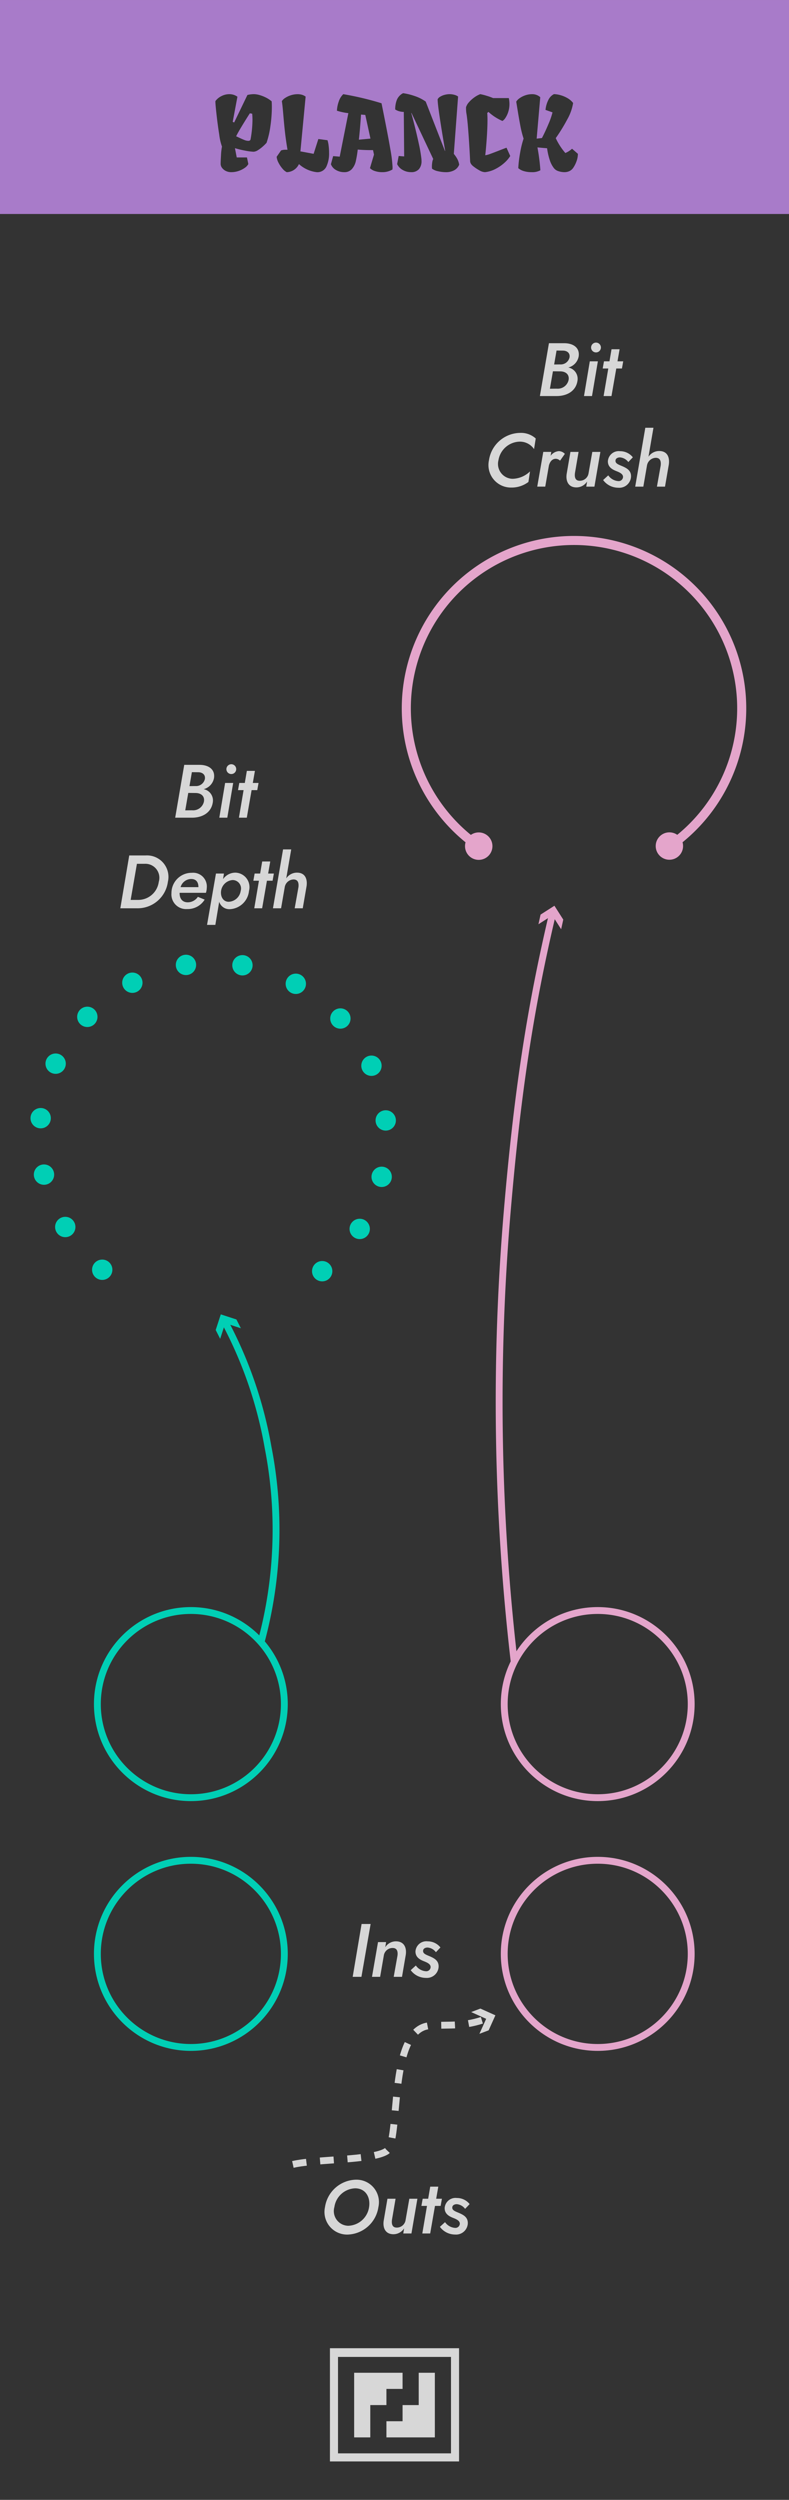 <svg xmlns="http://www.w3.org/2000/svg" width="40.6mm" height="128.5mm" viewBox="0 0 115.087 364.252"><title>Planck</title><g id="31505f79-d39a-452a-9051-8aa7664caf81" data-name="Planck"><rect id="d9477066-3181-4a6f-98da-338df8daf2e2" data-name="BG" width="115.087" height="364.252" fill="#333"/><rect id="af010ae2-17b0-4c8c-bab3-daff11286b35" data-name="Header" width="115.087" height="31.181" fill="#a87bc9"/><path d="M39.654,15.618a19.5,19.5,0,0,1-.206,2.727,12.839,12.839,0,0,1-.569,2.465,6.082,6.082,0,0,1-.533.526,5.023,5.023,0,0,1-.717.54,1.276,1.276,0,0,1-.641.232,7.656,7.656,0,0,1-1.228-.16,13.157,13.157,0,0,1-1.489-.359l.261,1.351h1.492l.2.962a1.6,1.6,0,0,1-.518.553,3.43,3.43,0,0,1-.9.453,3.293,3.293,0,0,1-1.072.178,1.743,1.743,0,0,1-.8-.179,1.5,1.5,0,0,1-.551-.458.958.958,0,0,1-.2-.564q0-.329.054-1.249a8.466,8.466,0,0,1,.142-1.278,7.915,7.915,0,0,1-.4-1.743q-.222-1.392-.391-2.9t-.171-1.908l.007-.082A2.378,2.378,0,0,1,32.307,14a2.487,2.487,0,0,1,1.138-.279,2,2,0,0,1,1.188.371l-.688,3.657.21.1,1.934-4.009a3.606,3.606,0,0,1,.417-.082,3.746,3.746,0,0,1,.547-.039,3.089,3.089,0,0,1,.75.116,5.136,5.136,0,0,1,.931.352,4.3,4.3,0,0,1,.891.576C39.644,14.994,39.654,15.28,39.654,15.618Zm-2.826,1.87c0-.314-.014-.62-.043-.92l-.341-.058q-.528.816-1.155,1.85t-.844,1.5c.082.035.2.089.355.162q.477.228.818.365a1.655,1.655,0,0,0,.595.136c.2,0,.316-.081.34-.243A16.494,16.494,0,0,0,36.828,17.488Z" fill="#333"/><path d="M47.932,21.2A8.1,8.1,0,0,1,48,22.275a4.465,4.465,0,0,1-.4,2.013,1.439,1.439,0,0,1-1.4.8,4.677,4.677,0,0,1-2.594-1.18,2.023,2.023,0,0,1-1.783,1.18,2.018,2.018,0,0,1-.63-.527,4.308,4.308,0,0,1-.573-.858,2.33,2.33,0,0,1-.268-.858l.645-.927a2,2,0,0,1,.7-.1h.239q-.231-1.362-.359-2.488t-.242-2.494q-.051-.6-.105-1.156t-.12-.942a1.568,1.568,0,0,1,.485-.468,3.31,3.31,0,0,1,.83-.39,3.191,3.191,0,0,1,.989-.156,2.215,2.215,0,0,1,.631.084,1.739,1.739,0,0,1,.536.268l-.761,7.989.094.007,1.833.342.689-2.157,1.333.174A3.956,3.956,0,0,1,47.932,21.2Z" fill="#333"/><path d="M56.946,21.793a19.517,19.517,0,0,1,.315,2.554c0,.088-.005.2-.015.348a2.813,2.813,0,0,1-1.514.391,3.277,3.277,0,0,1-1.033-.159,1.752,1.752,0,0,1-.735-.427l.587-1.971-.138-.656h-.391q-.9,0-1.841-.08a15.549,15.549,0,0,1-.289,1.726,2.573,2.573,0,0,1-.562,1.111,1.432,1.432,0,0,1-1.134.456,2.34,2.34,0,0,1-1.181-.311,1.627,1.627,0,0,1-.746-.848l.326-1.181.957.08,1.26-6.34a8.445,8.445,0,0,1-1.666-.355A4.555,4.555,0,0,1,49.41,14.8a2.524,2.524,0,0,1,.663-1.079,43.822,43.822,0,0,1,5.579,1.326Q56.63,19.89,56.946,21.793Zm-2.91-1.6-.753-3.448-.624-.051c-.023.42-.064.969-.119,1.645s-.119,1.347-.192,2.014Z" fill="#333"/><path d="M64.934,21.968q-1.1-6.391-1.1-7.5a.9.9,0,0,1,.362-.371,2.416,2.416,0,0,1,.652-.277,2.87,2.87,0,0,1,.754-.1,2.6,2.6,0,0,1,.659.092,1.607,1.607,0,0,1,.558.252l-.623,8.358a4.536,4.536,0,0,1,.514.747,2.806,2.806,0,0,1,.268.825,1.59,1.59,0,0,1-.742.824,2.516,2.516,0,0,1-1.192.27,5.082,5.082,0,0,1-1.134-.134,2.2,2.2,0,0,1-.888-.372A1.944,1.944,0,0,1,63,24.261a3.87,3.87,0,0,1,.048-.6,1.767,1.767,0,0,1,.141-.5l-3.166-6.7-.037.015q.145.477.471,1.764t.627,2.67a21.09,21.09,0,0,1,.387,2.232c.01.145.015.253.015.326a1.76,1.76,0,0,1-.373,1.174,1.441,1.441,0,0,1-1.163.441,2.4,2.4,0,0,1-1.21-.318,1.919,1.919,0,0,1-.811-.855l.224-1.182.8.066L58.9,16.305a2.464,2.464,0,0,1-.671-.093,2.048,2.048,0,0,1-.583-.265,3.772,3.772,0,0,1,.243-1.4,1.9,1.9,0,0,1,.909-.97,8.929,8.929,0,0,1,1.645.4,6.135,6.135,0,0,1,1.652.822L64.905,22Z" fill="#333"/><path d="M71.107,17.464q0,1.124-.105,2.652t-.221,2.507a3.272,3.272,0,0,0,.66-.174q.384-.138,1.282-.486.768-.3,1.159-.442l.544,1.21a4.467,4.467,0,0,1-.826.972,6.069,6.069,0,0,1-1.308.905,4.34,4.34,0,0,1-1.547.478,1.72,1.72,0,0,1-.8-.253,6.649,6.649,0,0,1-.88-.58,1.671,1.671,0,0,1-.348-.351.883.883,0,0,1-.138-.352q-.085-1.746-.173-3.05-.2-3.059-.384-4.043a5.313,5.313,0,0,1-.044-.833,1.873,1.873,0,0,1,.417-.718,4.394,4.394,0,0,1,.779-.706,3.748,3.748,0,0,1,.877-.482,8.243,8.243,0,0,1,.945.241,8.414,8.414,0,0,1,.931.332h2.29a4.152,4.152,0,0,1,.094.863,3.63,3.63,0,0,1-.178,1.157,3.412,3.412,0,0,1-.42.881,1.251,1.251,0,0,1-.431.432,7.342,7.342,0,0,1-2.036-1.319l-.174.159Q71.107,16.914,71.107,17.464Z" fill="#333"/><path d="M84.294,22.413a3.146,3.146,0,0,1-.2,1.083,4.2,4.2,0,0,1-.478.953,1.383,1.383,0,0,1-.551.478,1.707,1.707,0,0,1-.746.159,2.867,2.867,0,0,1-.884-.152,1.328,1.328,0,0,1-.688-.5,3.874,3.874,0,0,1-.5-.942A9.426,9.426,0,0,1,79.8,21.6q-.842-.064-1.406-.123a28.962,28.962,0,0,1,.428,3.333,2.42,2.42,0,0,1-1.283.275,3.815,3.815,0,0,1-1.141-.157,2.1,2.1,0,0,1-.8-.429,17.634,17.634,0,0,1,.275-2.275,14.2,14.2,0,0,1,.5-2.029,14.746,14.746,0,0,1-.467-1.837q-.2-1.033-.438-2.518L75.3,14.812a1.636,1.636,0,0,1,.486-.5,3.22,3.22,0,0,1,.829-.421,2.983,2.983,0,0,1,.989-.168,1.7,1.7,0,0,1,1.2.442L78.28,20.2l.768-.087q.457-.862.931-1.989a11.019,11.019,0,0,0,.613-1.75l-1.022-.362a4.072,4.072,0,0,1,.409-1.435,1.807,1.807,0,0,1,.823-.862,3.729,3.729,0,0,1,.876.131,4.373,4.373,0,0,1,1.047.423,2.836,2.836,0,0,1,.873.736,7.106,7.106,0,0,1-.851,2.387,24.531,24.531,0,0,1-1.684,2.735,9.284,9.284,0,0,0,1.4,2.167,3.35,3.35,0,0,0,.978-.623Z" fill="#333"/><polygon points="54.012 345.733 51.658 345.733 51.658 348.087 51.658 350.442 51.658 352.796 51.658 355.15 54.012 355.15 54.012 352.796 54.012 350.442 56.366 350.442 56.366 348.087 58.72 348.087 58.72 345.733 56.366 345.733 54.012 345.733" fill="#d7d7d7"/><polygon points="56.366 355.15 58.72 355.15 61.075 355.15 63.429 355.15 63.429 352.796 63.429 350.442 63.429 348.087 63.429 345.733 61.075 345.733 61.075 348.087 61.075 350.442 58.72 350.442 58.72 352.796 56.366 352.796 56.366 355.15" fill="#d7d7d7"/><polygon points="65.783 342.157 49.304 342.157 49.304 343.425 65.783 343.425 65.783 357.477 49.304 357.477 49.304 342.157 48.127 342.157 48.127 358.655 49.304 358.655 66.96 358.655 66.96 357.477 66.96 342.157 65.783 342.157" fill="#d7d7d7"/><g id="e1bddaf8-ad73-4b9e-ac54-13e120ae8314" data-name="Text"><path d="M81.192,57.708H78.75l1.32-7.7h2.222c1.3,0,2.311.639,2.113,1.937A2.048,2.048,0,0,1,82.9,53.55a1.673,1.673,0,0,1,1.332,1.936C84.009,56.982,82.71,57.708,81.192,57.708ZM80.653,54.1l-.44,2.541,1-.011a1.613,1.613,0,0,0,1.727-1.276c.132-.792-.429-1.243-1.232-1.243Zm.176-.99.858-.011a1.318,1.318,0,0,0,1.386-1.012c.11-.616-.33-1-.968-1l-.924-.01Z" fill="#d7d7d7"/><path d="M87.209,52.648l-.858,5.06H85.185l.847-5.06Zm-.242-2.729a.716.716,0,1,1-.748.715A.722.722,0,0,1,86.967,49.919Z" fill="#d7d7d7"/><path d="M88.9,52.648l.3-1.76h1.178l-.308,1.76h.836l-.187,1.045h-.825l-.7,4.015H88.045l.682-4.015h-.815l.187-1.045Z" fill="#d7d7d7"/><path d="M74.758,69.765a3.756,3.756,0,0,0,2.552-1.078l-.231,1.54a4.067,4.067,0,0,1-2.5.814,3.28,3.28,0,0,1-3.256-3.983,4.66,4.66,0,0,1,4.533-3.982,3.2,3.2,0,0,1,2.288.814L77.9,65.441a2.488,2.488,0,0,0-2.134-1.089,3.221,3.221,0,0,0-3.059,2.706A2.167,2.167,0,0,0,74.758,69.765Z" fill="#d7d7d7"/><path d="M81.082,66.849c-.539-.011-.869.44-1.011.957l-.539,3.1H78.365l.88-5.061h1.166l-.1.572a1.642,1.642,0,0,1,1.2-.682,1.218,1.218,0,0,1,.881.4l-.7.99A.911.911,0,0,0,81.082,66.849Z" fill="#d7d7d7"/><path d="M84.547,70.051a1.285,1.285,0,0,0,1.3-1.079l.55-3.124h1.178l-.87,5.061H85.515l.121-.748a1.849,1.849,0,0,1-1.562.858c-1.145,0-1.573-.892-1.419-1.958l.55-3.213h1.188l-.528,3.08C83.788,69.522,83.909,70.051,84.547,70.051Z" fill="#d7d7d7"/><path d="M90.179,70.1a.637.637,0,0,0,.7-.595c.011-.439-.484-.67-.968-.857-.616-.243-1.265-.606-1.243-1.464a1.591,1.591,0,0,1,1.782-1.441,2.353,2.353,0,0,1,1.859.891l-.66.693a1.676,1.676,0,0,0-1.21-.682c-.4,0-.66.2-.66.484-.022.4.418.561.924.77.748.319,1.364.66,1.342,1.541a1.714,1.714,0,0,1-1.859,1.627,2.742,2.742,0,0,1-2.211-1.122l.748-.682A1.942,1.942,0,0,0,90.179,70.1Z" fill="#d7d7d7"/><path d="M95.679,66.706a1.345,1.345,0,0,0-1.3,1.078l-.539,3.125H92.654l1.474-8.581h1.188l-.726,4.224a1.88,1.88,0,0,1,1.562-.836c1.144,0,1.551.847,1.408,1.947L97,70.909H95.822l.55-3.081C96.438,67.234,96.317,66.728,95.679,66.706Z" fill="#d7d7d7"/><path d="M28,119.145H25.554l1.32-7.7H29.1c1.3,0,2.311.638,2.113,1.937a2.049,2.049,0,0,1-1.508,1.606,1.672,1.672,0,0,1,1.332,1.936C30.813,118.418,29.514,119.145,28,119.145Zm-.539-3.609-.44,2.541,1-.011a1.613,1.613,0,0,0,1.727-1.276c.133-.792-.428-1.243-1.232-1.243Zm.176-.99.858-.011a1.32,1.32,0,0,0,1.387-1.013c.11-.616-.33-1-.969-1l-.924-.01Z" fill="#d7d7d7"/><path d="M34.013,114.084l-.858,5.061H31.989l.847-5.061Zm-.242-2.729a.716.716,0,1,1-.748.715A.721.721,0,0,1,33.771,111.355Z" fill="#d7d7d7"/><path d="M35.707,114.084l.3-1.761h1.177l-.308,1.761h.836l-.187,1.045H36.7l-.7,4.016H34.849l.682-4.016h-.814l.187-1.045Z" fill="#d7d7d7"/><path d="M17.552,132.345l1.3-7.7h2.4a3.131,3.131,0,0,1,3.235,3.85,4.443,4.443,0,0,1-4.467,3.851Zm2.42-6.48-.913,5.259H20.1a3.02,3.02,0,0,0,3.058-2.63,2.04,2.04,0,0,0-2.079-2.629Z" fill="#d7d7d7"/><path d="M25.01,130.145a2.944,2.944,0,0,1,2.97-2.971,2,2,0,0,1,2.178,2.222,2.42,2.42,0,0,1-.121.694H26.2c-.022.813.374,1.386,1.188,1.386a1.779,1.779,0,0,0,1.474-.8l.99.406a2.9,2.9,0,0,1-2.563,1.376A2.135,2.135,0,0,1,25.01,130.145Zm1.331-.88h2.6v-.023c0-.725-.352-1.166-1.056-1.166A1.629,1.629,0,0,0,26.341,129.265Z" fill="#d7d7d7"/><path d="M30.2,134.765l1.3-7.481h1.166l-.132.814a2.215,2.215,0,0,1,1.793-.946,2.111,2.111,0,0,1,1.991,2.662,2.948,2.948,0,0,1-2.816,2.663,1.556,1.556,0,0,1-1.53-1.079l-.561,3.367Zm3.741-6.535a1.84,1.84,0,0,0-1.694,1.584c-.111.847.319,1.563,1.078,1.584a1.842,1.842,0,0,0,1.782-1.584A1.231,1.231,0,0,0,33.942,128.23Z" fill="#d7d7d7"/><path d="M37.946,127.284l.3-1.761H39.42l-.308,1.761h.836l-.187,1.045h-.825l-.7,4.016H37.088l.682-4.016h-.815l.187-1.045Z" fill="#d7d7d7"/><path d="M42.841,128.143a1.342,1.342,0,0,0-1.3,1.078L41,132.345H39.815l1.474-8.581h1.189l-.726,4.224a1.88,1.88,0,0,1,1.562-.836c1.144,0,1.551.847,1.408,1.948l-.561,3.245H42.984l.55-3.08C43.6,128.67,43.479,128.164,42.841,128.143Z" fill="#d7d7d7"/><path d="M51.94,317.6a3.27,3.27,0,0,1,3.256,3.983,4.684,4.684,0,0,1-4.533,4.016,3.3,3.3,0,0,1-3.256-4.016A4.681,4.681,0,0,1,51.94,317.6ZM50.8,324.315a3.175,3.175,0,0,0,3.036-2.728c.22-1.408-.484-2.718-2.024-2.729a3.178,3.178,0,0,0-3.037,2.729A2.138,2.138,0,0,0,50.8,324.315Z" fill="#d7d7d7"/><path d="M57.857,324.579a1.285,1.285,0,0,0,1.3-1.078l.55-3.124h1.177l-.869,5.061H58.825l.122-.749a1.846,1.846,0,0,1-1.562.859c-1.145,0-1.574-.892-1.42-1.959l.55-3.212H57.7l-.527,3.08C57.1,324.052,57.219,324.579,57.857,324.579Z" fill="#d7d7d7"/><path d="M62.455,320.377l.3-1.761h1.177l-.308,1.761h.837l-.187,1.045h-.825l-.7,4.016H61.6l.683-4.016h-.815l.187-1.045Z" fill="#d7d7d7"/><path d="M66.371,324.623a.637.637,0,0,0,.7-.594c.012-.44-.483-.671-.968-.858-.616-.242-1.265-.605-1.243-1.463a1.591,1.591,0,0,1,1.782-1.441,2.352,2.352,0,0,1,1.86.891l-.661.693a1.676,1.676,0,0,0-1.209-.682c-.4,0-.661.2-.661.484-.022.4.418.561.924.77.749.319,1.364.66,1.342,1.54a1.713,1.713,0,0,1-1.858,1.629,2.748,2.748,0,0,1-2.212-1.122l.748-.683A1.937,1.937,0,0,0,66.371,324.623Z" fill="#d7d7d7"/><path d="M54.062,280.341l-1.342,7.7H51.444l1.3-7.7Z" fill="#d7d7d7"/><path d="M57.274,283.84a1.284,1.284,0,0,0-1.287,1.089l-.539,3.113H54.26l.88-5.061h1.177l-.121.748a1.833,1.833,0,0,1,1.562-.858c1.155,0,1.585.88,1.43,1.958l-.55,3.213h-1.21l.55-3.08C58.055,284.367,57.934,283.84,57.274,283.84Z" fill="#d7d7d7"/><path d="M62.114,287.228a.637.637,0,0,0,.7-.594c.011-.441-.484-.671-.968-.859-.616-.242-1.265-.6-1.243-1.463a1.591,1.591,0,0,1,1.782-1.441,2.351,2.351,0,0,1,1.859.892l-.66.692a1.676,1.676,0,0,0-1.21-.682c-.4,0-.66.2-.66.485-.022.4.418.56.924.769.748.32,1.364.661,1.342,1.54a1.714,1.714,0,0,1-1.859,1.629,2.744,2.744,0,0,1-2.211-1.122l.748-.682A1.94,1.94,0,0,0,62.114,287.228Z" fill="#d7d7d7"/></g><g id="7802c155-8577-47c3-9fab-ed3b5eb956a0" data-name="Legend"><circle cx="27.839" cy="248.302" r="13.636" fill="none" stroke="#00cfb5" stroke-miterlimit="10"/><circle cx="87.186" cy="284.696" r="13.636" fill="none" stroke="#e4a5cb" stroke-miterlimit="10"/><circle cx="27.839" cy="284.696" r="13.636" fill="none" stroke="#00cfb5" stroke-miterlimit="10"/><path d="M69.885,124.045a.661.661,0,0,1-.376-.116,25.124,25.124,0,1,1,28.454-.011.664.664,0,0,1-.753-1.094,23.8,23.8,0,1,0-26.949.01.664.664,0,0,1-.376,1.211Z" fill="#e4a5cb"/><path d="M70.938,121.626a2,2,0,1,1-2.769.55A2,2,0,0,1,70.938,121.626Z" fill="#e4a5cb"/><circle cx="97.64" cy="123.276" r="1.997" fill="#e4a5cb"/><path d="M42.722,315.378c3.559-.817,11.5-.564,13.644-1.918,2.184-1.377.069-17.9,6.37-18.306,3.016-.193,4.957.228,8.4-1.077" fill="none" stroke="#d7d7d7" stroke-miterlimit="10" stroke-dasharray="2 2"/><polygon points="69.93 296.347 70.915 294.16 68.728 293.176 70.074 292.666 72.26 293.65 71.276 295.836 69.93 296.347" fill="#d7d7d7"/><path d="M32.753,192.519A61.013,61.013,0,0,1,39.1,210.888a62.452,62.452,0,0,1-1.043,28.465" fill="none" stroke="#00cfb5" stroke-miterlimit="10"/><polygon points="32.114 195.077 32.858 192.797 35.137 193.542 34.486 192.259 32.206 191.515 31.463 193.794 32.114 195.077" fill="#00cfb5"/><path d="M80.605,133.085c-3.288,13.907-5.159,26.24-6.63,43.559a327.925,327.925,0,0,0,1.043,65.631" fill="none" stroke="#e4a5cb" stroke-miterlimit="10"/><polygon points="78.54 134.671 80.56 133.379 81.851 135.4 82.161 133.994 80.87 131.974 78.849 133.265 78.54 134.671" fill="#e4a5cb"/><circle cx="87.186" cy="248.302" r="13.636" fill="none" stroke="#e4a5cb" stroke-miterlimit="10"/><circle cx="14.911" cy="185.014" r="1.483" fill="#00cfb5"/><circle cx="9.52" cy="178.784" r="1.483" fill="#00cfb5"/><circle cx="6.417" cy="171.152" r="1.483" fill="#00cfb5"/><circle cx="5.932" cy="162.928" r="1.483" fill="#00cfb5"/><circle cx="8.116" cy="154.984" r="1.483" fill="#00cfb5"/><circle cx="12.738" cy="148.164" r="1.483" fill="#00cfb5"/><circle cx="19.307" cy="143.192" r="1.483" fill="#00cfb5"/><circle cx="27.126" cy="140.595" r="1.483" fill="#00cfb5"/><circle cx="35.364" cy="140.649" r="1.483" fill="#00cfb5"/><circle cx="43.148" cy="143.348" r="1.483" fill="#00cfb5"/><circle cx="49.651" cy="148.406" r="1.483" fill="#00cfb5"/><circle cx="54.183" cy="155.286" r="1.483" fill="#00cfb5"/><circle cx="56.264" cy="163.257" r="1.483" fill="#00cfb5"/><circle cx="55.671" cy="171.475" r="1.483" fill="#00cfb5"/><circle cx="52.468" cy="179.065" r="1.483" fill="#00cfb5"/><circle cx="46.996" cy="185.224" r="1.483" fill="#00cfb5"/></g></g></svg>